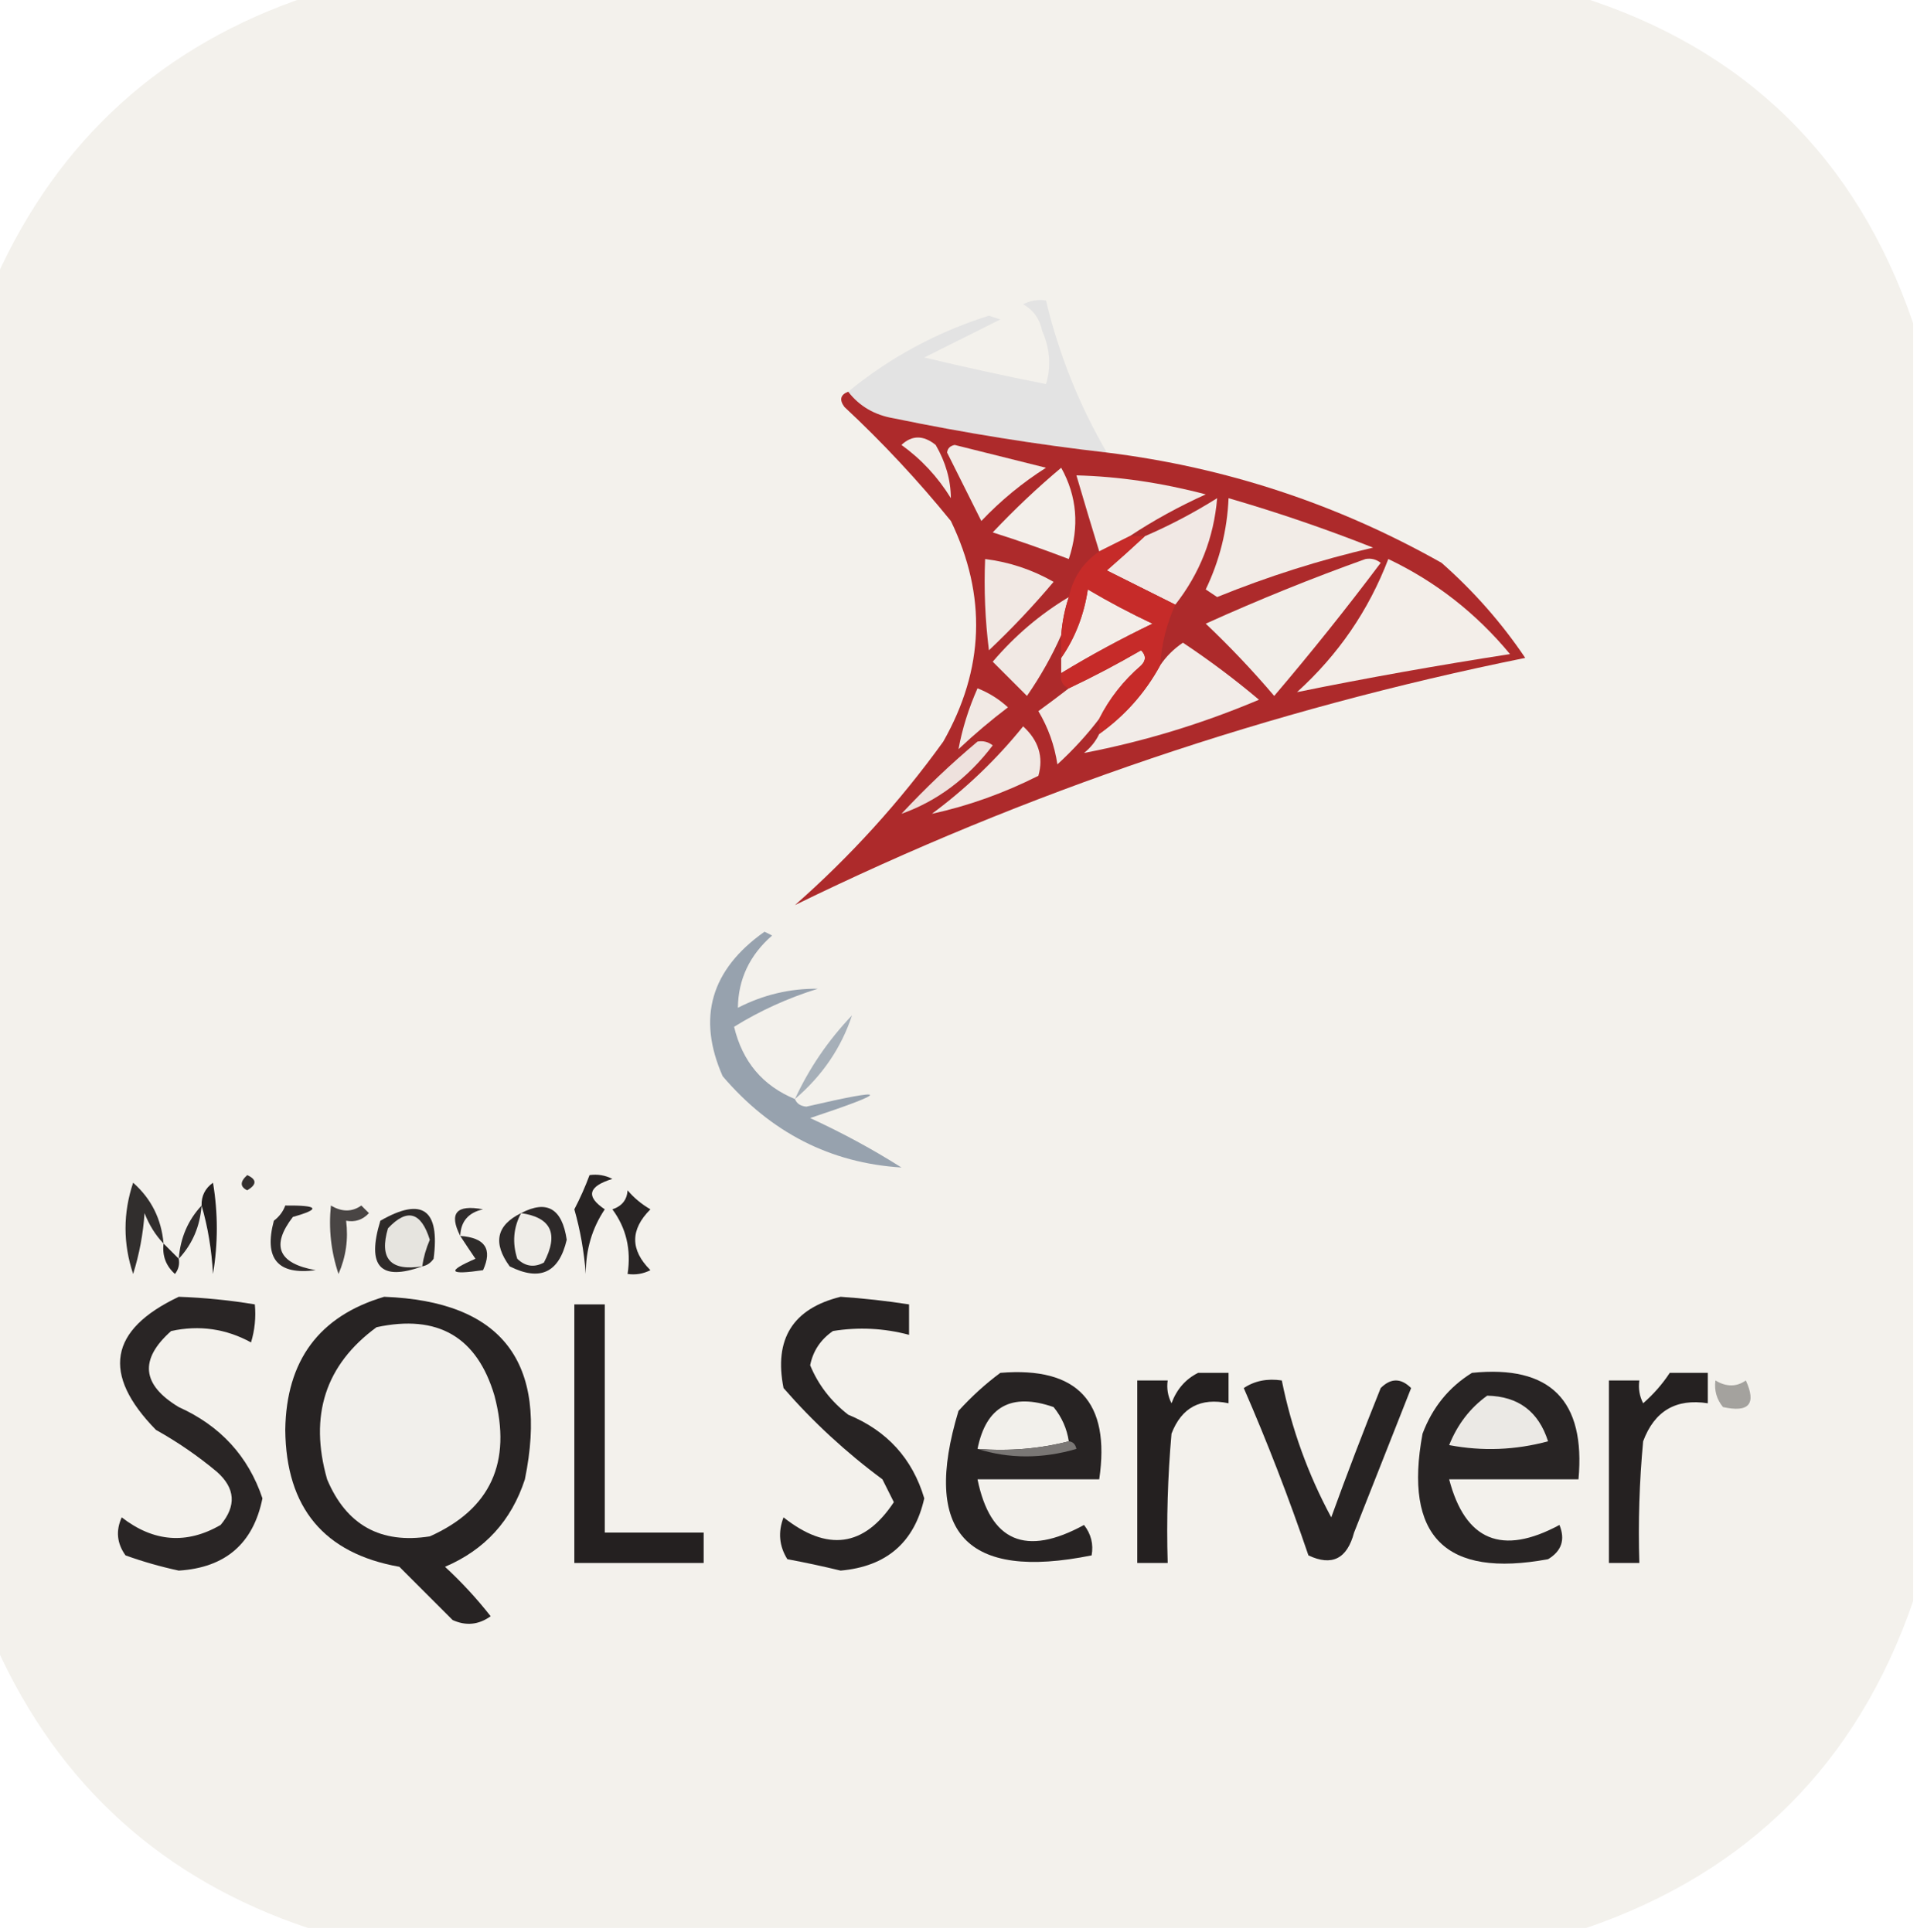 <?xml version="1.0" encoding="UTF-8"?>
<!DOCTYPE svg PUBLIC "-//W3C//DTD SVG 1.1//EN" "http://www.w3.org/Graphics/SVG/1.1/DTD/svg11.dtd">
<svg xmlns="http://www.w3.org/2000/svg" version="1.1" width="252px" height="254px" style="shape-rendering:geometricPrecision; text-rendering:geometricPrecision; image-rendering:optimizeQuality; fill-rule:evenodd; clip-rule:evenodd" xmlns:xlink="http://www.w3.org/1999/xlink">
<g><path style="opacity:0.999" fill="#f3f1ec" d="M 40.5,-0.5 C 96.167,-0.5 151.833,-0.5 207.5,-0.5C 229.371,6.37 244.038,20.704 251.5,42.5C 251.5,98.5 251.5,154.5 251.5,210.5C 244.141,231.859 229.807,246.193 208.5,253.5C 152.5,253.5 96.5,253.5 40.5,253.5C 21.445,247.11 7.778,234.777 -0.5,216.5C -0.5,156.5 -0.5,96.5 -0.5,36.5C 7.778,18.223 21.445,5.89 40.5,-0.5 Z"/></g>
<g><path style="opacity:1" fill="#e3e3e3" d="M 145.5,59.5 C 136.111,58.42 126.777,56.92 117.5,55C 114.975,54.576 112.975,53.41 111.5,51.5C 116.934,47.029 123.1,43.696 130,41.5C 130.5,41.667 131,41.833 131.5,42C 128.167,43.667 124.833,45.333 121.5,47C 126.816,48.275 132.15,49.441 137.5,50.5C 138.206,48.234 138.039,45.901 137,43.5C 136.682,41.939 135.849,40.772 134.5,40C 135.448,39.517 136.448,39.35 137.5,39.5C 139.194,46.587 141.861,53.254 145.5,59.5 Z"/></g>
<g><path style="opacity:1" fill="#ad2a2b" d="M 111.5,51.5 C 112.975,53.41 114.975,54.576 117.5,55C 126.777,56.92 136.111,58.42 145.5,59.5C 161.127,61.431 175.794,66.265 189.5,74C 193.725,77.722 197.392,81.888 200.5,86.5C 166.947,93.294 134.947,104.128 104.5,119C 111.799,112.578 118.299,105.411 124,97.5C 129.4,87.981 129.734,78.315 125,68.5C 120.7,63.199 116.034,58.199 111,53.5C 110.308,52.563 110.475,51.897 111.5,51.5 Z"/></g>
<g><path style="opacity:1" fill="#f2ece7" d="M 118.5,58.5 C 119.884,57.199 121.384,57.199 123,58.5C 124.309,60.747 124.975,63.08 125,65.5C 123.281,62.712 121.115,60.379 118.5,58.5 Z"/></g>
<g><path style="opacity:1" fill="#f2ece7" d="M 124.5,59.5 C 124.56,58.957 124.893,58.624 125.5,58.5C 129.496,59.499 133.496,60.499 137.5,61.5C 134.391,63.475 131.557,65.808 129,68.5C 127.47,65.439 125.97,62.439 124.5,59.5 Z"/></g>
<g><path style="opacity:1" fill="#f3efea" d="M 139.5,61.5 C 141.579,65.236 141.912,69.236 140.5,73.5C 137.204,72.235 133.871,71.068 130.5,70C 133.396,66.934 136.396,64.101 139.5,61.5 Z"/></g>
<g><path style="opacity:1" fill="#f2ebe6" d="M 148.5,70.5 C 147.167,71.167 145.833,71.833 144.5,72.5C 143.513,69.287 142.513,65.954 141.5,62.5C 147.061,62.645 152.728,63.478 158.5,65C 154.944,66.608 151.611,68.441 148.5,70.5 Z"/></g>
<g><path style="opacity:1" fill="#f1e8e4" d="M 154.5,79.5 C 151.527,78.013 148.527,76.513 145.5,75C 147.24,73.483 148.906,71.983 150.5,70.5C 153.758,69.092 156.924,67.426 160,65.5C 159.566,70.704 157.732,75.371 154.5,79.5 Z"/></g>
<g><path style="opacity:1" fill="#f2ece7" d="M 161.5,65.5 C 167.906,67.358 174.239,69.525 180.5,72C 173.491,73.627 166.657,75.794 160,78.5C 159.5,78.167 159,77.833 158.5,77.5C 160.326,73.693 161.326,69.693 161.5,65.5 Z"/></g>
<g><path style="opacity:1" fill="#f1e9e4" d="M 129.5,73.5 C 132.696,73.899 135.696,74.899 138.5,76.5C 135.85,79.651 133.016,82.651 130,85.5C 129.501,81.514 129.334,77.514 129.5,73.5 Z"/></g>
<g><path style="opacity:1" fill="#f2eee9" d="M 179.5,73.5 C 180.239,73.369 180.906,73.536 181.5,74C 176.993,80.002 172.326,85.835 167.5,91.5C 164.683,88.182 161.683,85.016 158.5,82C 165.457,78.853 172.457,76.019 179.5,73.5 Z"/></g>
<g><path style="opacity:1" fill="#f3eee9" d="M 182.5,73.5 C 188.709,76.45 194.042,80.617 198.5,86C 189.041,87.464 179.707,89.131 170.5,91C 175.918,86.092 179.918,80.258 182.5,73.5 Z"/></g>
<g><path style="opacity:1" fill="#f3ede8" d="M 139.5,88.5 C 139.5,87.833 139.5,87.167 139.5,86.5C 141.328,83.865 142.495,80.865 143,77.5C 145.754,79.127 148.588,80.627 151.5,82C 147.357,83.994 143.357,86.161 139.5,88.5 Z"/></g>
<g><path style="opacity:1" fill="#f1e9e4" d="M 140.5,78.5 C 139.962,80.117 139.629,81.784 139.5,83.5C 138.295,86.234 136.795,88.901 135,91.5C 133.5,90 132,88.5 130.5,87C 133.412,83.581 136.746,80.748 140.5,78.5 Z"/></g>
<g><path style="opacity:1" fill="#f2ece8" d="M 144.5,96.5 C 147.861,94.105 150.528,91.105 152.5,87.5C 153.265,86.34 154.265,85.34 155.5,84.5C 158.975,86.808 162.308,89.308 165.5,92C 158.03,95.158 150.363,97.492 142.5,99C 143.381,98.292 144.047,97.458 144.5,96.5 Z"/></g>
<g><path style="opacity:1" fill="#f2eae5" d="M 144.5,94.5 C 142.901,96.604 141.068,98.604 139,100.5C 138.625,98 137.792,95.667 136.5,93.5C 137.901,92.479 139.235,91.479 140.5,90.5C 143.719,88.974 146.885,87.307 150,85.5C 150.667,86.167 150.667,86.833 150,87.5C 147.675,89.501 145.842,91.834 144.5,94.5 Z"/></g>
<g><path style="opacity:1" fill="#c62b29" d="M 148.5,70.5 C 149.167,70.5 149.833,70.5 150.5,70.5C 148.906,71.983 147.24,73.483 145.5,75C 148.527,76.513 151.527,78.013 154.5,79.5C 153.361,82.004 152.694,84.67 152.5,87.5C 150.528,91.105 147.861,94.105 144.5,96.5C 144.5,95.833 144.5,95.167 144.5,94.5C 145.842,91.834 147.675,89.501 150,87.5C 150.667,86.833 150.667,86.167 150,85.5C 146.885,87.307 143.719,88.974 140.5,90.5C 139.662,90.158 139.328,89.492 139.5,88.5C 143.357,86.161 147.357,83.994 151.5,82C 148.588,80.627 145.754,79.127 143,77.5C 142.495,80.865 141.328,83.865 139.5,86.5C 139.5,85.5 139.5,84.5 139.5,83.5C 139.629,81.784 139.962,80.117 140.5,78.5C 141.037,75.964 142.37,73.964 144.5,72.5C 145.833,71.833 147.167,71.167 148.5,70.5 Z"/></g>
<g><path style="opacity:1" fill="#f1e9e4" d="M 128.5,90.5 C 129.973,91.072 131.307,91.905 132.5,93C 130.241,94.715 128.074,96.548 126,98.5C 126.491,95.82 127.324,93.153 128.5,90.5 Z"/></g>
<g><path style="opacity:1" fill="#f1e9e4" d="M 134.5,95.5 C 136.534,97.365 137.201,99.532 136.5,102C 131.939,104.296 127.272,105.963 122.5,107C 127.002,103.664 131.002,99.831 134.5,95.5 Z"/></g>
<g><path style="opacity:1" fill="#eee1dd" d="M 128.5,97.5 C 129.239,97.369 129.906,97.536 130.5,98C 127.222,102.319 123.222,105.319 118.5,107C 121.675,103.595 125.008,100.429 128.5,97.5 Z"/></g>
<g><path style="opacity:1" fill="#97a2ae" d="M 104.5,144.5 C 104.735,145.097 105.235,145.43 106,145.5C 116.991,142.954 117.157,143.454 106.5,147C 110.726,148.943 114.726,151.11 118.5,153.5C 109.171,152.917 101.337,148.917 95,141.5C 91.61,133.821 93.443,127.488 100.5,122.5C 100.833,122.667 101.167,122.833 101.5,123C 98.545,125.581 97.045,128.747 97,132.5C 100.336,130.791 103.836,129.957 107.5,130C 103.573,131.222 99.907,132.889 96.5,135C 97.599,139.591 100.266,142.758 104.5,144.5 Z"/></g>
<g><path style="opacity:1" fill="#a6afb8" d="M 104.5,144.5 C 106.362,140.458 108.862,136.792 112,133.5C 110.59,137.772 108.09,141.439 104.5,144.5 Z"/></g>
<g><path style="opacity:1" fill="#312e2d" d="M 21.5,163.5 C 20.442,162.4 19.608,161.066 19,159.5C 18.818,162.226 18.318,164.893 17.5,167.5C 16.167,163.5 16.167,159.5 17.5,155.5C 19.887,157.607 21.22,160.273 21.5,163.5 Z"/></g>
<g><path style="opacity:1" fill="#231f1f" d="M 26.5,158.5 C 26.461,157.244 26.961,156.244 28,155.5C 28.667,159.5 28.667,163.5 28,167.5C 27.82,164.305 27.32,161.305 26.5,158.5 Z"/></g>
<g><path style="opacity:1" fill="#34302f" d="M 32.5,154.5 C 33.773,155.077 33.773,155.743 32.5,156.5C 31.537,156.03 31.537,155.363 32.5,154.5 Z"/></g>
<g><path style="opacity:1" fill="#272323" d="M 77.5,154.5 C 78.552,154.351 79.552,154.517 80.5,155C 77.311,155.981 76.978,157.314 79.5,159C 77.834,161.48 77.001,164.313 77,167.5C 76.782,164.574 76.282,161.74 75.5,159C 76.267,157.53 76.933,156.03 77.5,154.5 Z"/></g>
<g><path style="opacity:1" fill="#282424" d="M 82.5,156.5 C 83.309,157.469 84.309,158.302 85.5,159C 82.833,161.667 82.833,164.333 85.5,167C 84.552,167.483 83.552,167.649 82.5,167.5C 82.988,164.289 82.321,161.456 80.5,159C 81.756,158.583 82.423,157.75 82.5,156.5 Z"/></g>
<g><path style="opacity:1" fill="#2f2b2b" d="M 37.5,158.5 C 41.893,158.457 42.226,158.957 38.5,160C 35.582,163.795 36.582,166.128 41.5,167C 36.504,167.664 34.67,165.498 36,160.5C 36.717,159.956 37.217,159.289 37.5,158.5 Z"/></g>
<g><path style="opacity:1" fill="#302c2c" d="M 60.5,162.5 C 58.983,159.505 59.983,158.339 63.5,159C 61.574,159.422 60.574,160.589 60.5,162.5 Z"/></g>
<g><path style="opacity:1" fill="#494544" d="M 43.5,158.5 C 44.94,159.363 46.274,159.363 47.5,158.5C 47.833,158.833 48.167,159.167 48.5,159.5C 47.675,160.386 46.675,160.719 45.5,160.5C 45.808,162.924 45.474,165.257 44.5,167.5C 43.516,164.572 43.183,161.572 43.5,158.5 Z"/></g>
<g><path style="opacity:1" fill="#2e2a29" d="M 55.5,166.5 C 49.997,168.494 48.164,166.494 50,160.5C 55.519,157.334 57.852,159.001 57,165.5C 56.617,166.056 56.117,166.389 55.5,166.5 Z"/></g>
<g><path style="opacity:1" fill="#e6e4df" d="M 55.5,166.5 C 51.323,167.158 49.823,165.492 51,161.5C 53.514,158.823 55.347,159.323 56.5,163C 56.011,164.138 55.678,165.305 55.5,166.5 Z"/></g>
<g><path style="opacity:1" fill="#2f2b2b" d="M 26.5,158.5 C 26.293,161.241 25.293,163.574 23.5,165.5C 23.707,162.759 24.707,160.426 26.5,158.5 Z"/></g>
<g><path style="opacity:1" fill="#2d2929" d="M 68.5,159.5 C 71.893,157.719 73.893,158.886 74.5,163C 73.49,167.337 70.99,168.503 67,166.5C 64.755,163.43 65.255,161.096 68.5,159.5 Z"/></g>
<g><path style="opacity:1" fill="#efede8" d="M 68.5,159.5 C 72.474,160.075 73.474,162.242 71.5,166C 70.216,166.684 69.049,166.517 68,165.5C 67.322,163.402 67.489,161.402 68.5,159.5 Z"/></g>
<g><path style="opacity:1" fill="#272323" d="M 21.5,163.5 C 22.167,164.167 22.833,164.833 23.5,165.5C 23.631,166.239 23.464,166.906 23,167.5C 21.812,166.437 21.312,165.103 21.5,163.5 Z"/></g>
<g><path style="opacity:1" fill="#2d2a29" d="M 60.5,162.5 C 63.764,162.726 64.764,164.226 63.5,167C 58.999,167.663 58.665,167.163 62.5,165.5C 61.807,164.482 61.141,163.482 60.5,162.5 Z"/></g>
<g><path style="opacity:1" fill="#292525" d="M 23.5,170.5 C 26.86,170.616 30.193,170.949 33.5,171.5C 33.66,173.199 33.493,174.866 33,176.5C 29.704,174.696 26.204,174.196 22.5,175C 18.294,178.735 18.628,182.068 23.5,185C 28.976,187.471 32.643,191.471 34.5,197C 33.302,202.944 29.635,206.111 23.5,206.5C 21.116,205.988 18.783,205.321 16.5,204.5C 15.369,202.926 15.203,201.259 16,199.5C 20.196,202.748 24.529,203.081 29,200.5C 31.105,197.989 30.938,195.656 28.5,193.5C 26.007,191.42 23.34,189.586 20.5,188C 13.334,180.67 14.334,174.837 23.5,170.5 Z"/></g>
<g><path style="opacity:1" fill="#272323" d="M 50.5,170.5 C 65.981,171.08 72.148,179.08 69,194.5C 67.231,199.935 63.731,203.768 58.5,206C 60.684,208.016 62.684,210.183 64.5,212.5C 62.925,213.631 61.259,213.798 59.5,213C 57.167,210.667 54.833,208.333 52.5,206C 42.598,204.244 37.598,198.244 37.5,188C 37.629,178.865 41.962,173.032 50.5,170.5 Z"/></g>
<g><path style="opacity:1" fill="#272323" d="M 110.5,170.5 C 113.518,170.704 116.518,171.037 119.5,171.5C 119.5,172.833 119.5,174.167 119.5,175.5C 116.201,174.624 112.868,174.457 109.5,175C 107.876,176.117 106.876,177.617 106.5,179.5C 107.559,182.068 109.226,184.235 111.5,186C 116.617,188.114 119.95,191.781 121.5,197C 120.198,202.797 116.531,205.964 110.5,206.5C 108.181,205.936 105.847,205.436 103.5,205C 102.424,203.274 102.257,201.441 103,199.5C 108.77,204.063 113.603,203.397 117.5,197.5C 117,196.5 116.5,195.5 116,194.5C 111.204,190.947 106.87,186.947 103,182.5C 101.718,176.053 104.218,172.053 110.5,170.5 Z"/></g>
<g><path style="opacity:1" fill="#242020" d="M 75.5,171.5 C 76.833,171.5 78.167,171.5 79.5,171.5C 79.5,181.5 79.5,191.5 79.5,201.5C 83.833,201.5 88.167,201.5 92.5,201.5C 92.5,202.833 92.5,204.167 92.5,205.5C 86.833,205.5 81.167,205.5 75.5,205.5C 75.5,194.167 75.5,182.833 75.5,171.5 Z"/></g>
<g><path style="opacity:1" fill="#f1efeb" d="M 49.5,174.5 C 57.544,172.766 62.71,175.766 65,183.5C 67.319,192.267 64.485,198.434 56.5,202C 50.035,203.018 45.535,200.518 43,194.5C 40.612,186.094 42.778,179.427 49.5,174.5 Z"/></g>
<g><path style="opacity:1" fill="#272323" d="M 131.5,180.5 C 141.661,179.663 145.995,184.33 144.5,194.5C 139.167,194.5 133.833,194.5 128.5,194.5C 130.174,202.689 134.84,204.689 142.5,200.5C 143.429,201.689 143.762,203.022 143.5,204.5C 126.998,207.834 121.164,201.501 126,185.5C 127.73,183.598 129.563,181.931 131.5,180.5 Z"/></g>
<g><path style="opacity:1" fill="#242020" d="M 157.5,180.5 C 158.833,180.5 160.167,180.5 161.5,180.5C 161.5,181.833 161.5,183.167 161.5,184.5C 157.818,183.725 155.318,185.059 154,188.5C 153.501,194.157 153.334,199.824 153.5,205.5C 152.167,205.5 150.833,205.5 149.5,205.5C 149.5,197.5 149.5,189.5 149.5,181.5C 150.833,181.5 152.167,181.5 153.5,181.5C 153.351,182.552 153.517,183.552 154,184.5C 154.69,182.65 155.856,181.316 157.5,180.5 Z"/></g>
<g><path style="opacity:1" fill="#282424" d="M 193.5,180.5 C 203.781,179.448 208.448,184.115 207.5,194.5C 201.833,194.5 196.167,194.5 190.5,194.5C 192.614,202.572 197.447,204.572 205,200.5C 205.783,202.433 205.283,203.933 203.5,205C 190,207.5 184.5,202 187,188.5C 188.305,185.039 190.471,182.372 193.5,180.5 Z"/></g>
<g><path style="opacity:1" fill="#252121" d="M 219.5,180.5 C 221.167,180.5 222.833,180.5 224.5,180.5C 224.5,181.833 224.5,183.167 224.5,184.5C 220.317,183.846 217.484,185.512 216,189.5C 215.501,194.823 215.334,200.156 215.5,205.5C 214.167,205.5 212.833,205.5 211.5,205.5C 211.5,197.5 211.5,189.5 211.5,181.5C 212.833,181.5 214.167,181.5 215.5,181.5C 215.351,182.552 215.517,183.552 216,184.5C 217.376,183.295 218.542,181.962 219.5,180.5 Z"/></g>
<g><path style="opacity:1" fill="#272323" d="M 163.5,182.5 C 164.919,181.549 166.585,181.216 168.5,181.5C 169.78,187.841 171.947,193.841 175,199.5C 177.069,193.794 179.235,188.128 181.5,182.5C 182.833,181.167 184.167,181.167 185.5,182.5C 183,188.833 180.5,195.167 178,201.5C 177.084,204.959 175.084,205.959 172,204.5C 169.433,196.95 166.6,189.616 163.5,182.5 Z"/></g>
<g><path style="opacity:1" fill="#a4a29e" d="M 225.5,181.5 C 226.94,182.363 228.274,182.363 229.5,181.5C 230.914,184.59 229.914,185.757 226.5,185C 225.663,183.989 225.33,182.822 225.5,181.5 Z"/></g>
<g><path style="opacity:1" fill="#f2f0eb" d="M 140.5,189.5 C 136.702,190.483 132.702,190.817 128.5,190.5C 129.625,184.908 132.958,183.074 138.5,185C 139.582,186.33 140.249,187.83 140.5,189.5 Z"/></g>
<g><path style="opacity:1" fill="#ebe9e5" d="M 195.5,183.5 C 199.585,183.582 202.252,185.582 203.5,189.5C 199.205,190.661 194.871,190.828 190.5,190C 191.594,187.273 193.26,185.107 195.5,183.5 Z"/></g>
<g><path style="opacity:1" fill="#7a7775" d="M 140.5,189.5 C 141.043,189.56 141.376,189.893 141.5,190.5C 137.016,191.811 132.683,191.811 128.5,190.5C 132.702,190.817 136.702,190.483 140.5,189.5 Z"/></g>
</svg>
